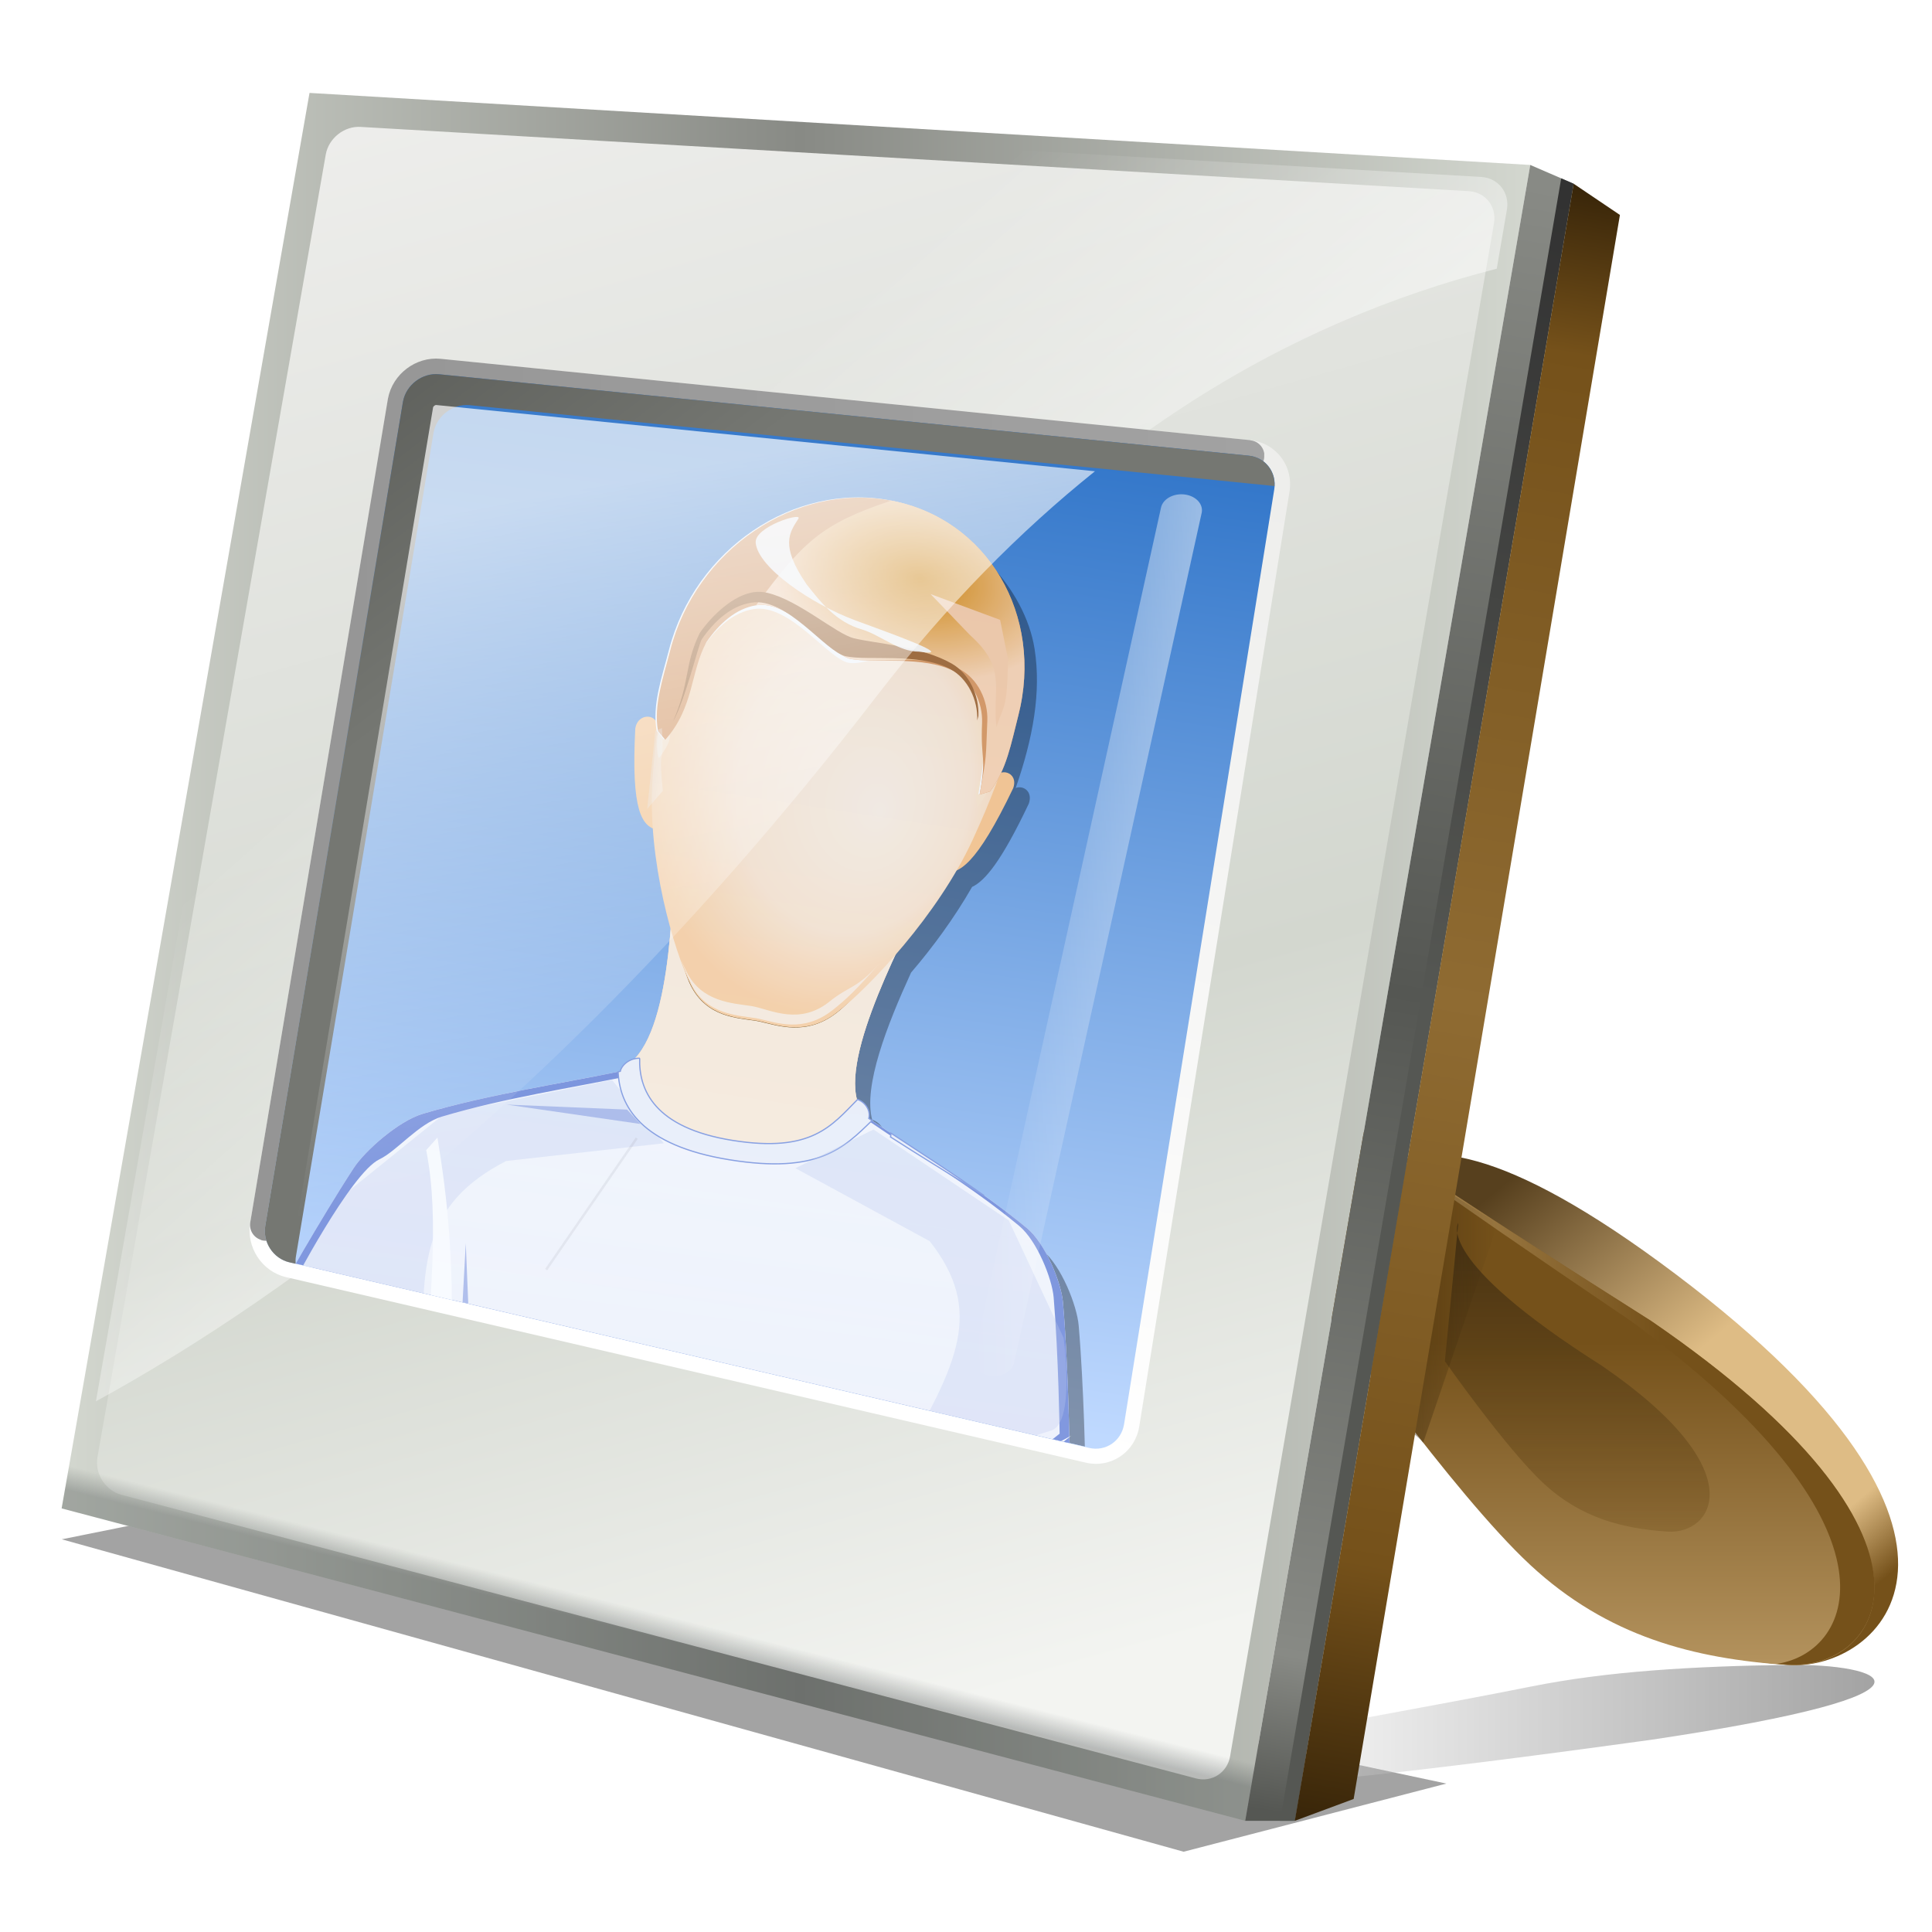 <svg enable-background="new 0 0 130.863 113.691" height="256" viewBox="0 0 256 256" width="256" xmlns="http://www.w3.org/2000/svg" xmlns:xlink="http://www.w3.org/1999/xlink">
  <defs>
    <linearGradient id="linearGradient3175">
      <stop offset="0" stop-color="#fff"/>
      <stop offset="1" stop-color="#fff" stop-opacity="0"/>
    </linearGradient>
    <filter id="filter3187" height="1.022" width="1.026" x="-.013" y="-.011">
      <feGaussianBlur stdDeviation=".496"/>
    </filter>
    <filter id="filter3191" height="2.237" width="1.227" x="-.114" y="-.619">
      <feGaussianBlur stdDeviation="1.981"/>
    </filter>
    <filter id="filter3195" height="1.46" width="1.111" x="-.056" y="-.23">
      <feGaussianBlur stdDeviation="2.093"/>
    </filter>
    <clipPath id="clipPath3201">
      <path d="m91.047 78.963s8.301 11.741 13.361 16.397 10.719 6.073 16.802 6.478 11.944-8.098-8.907-22.268c-22.875-14.373-19.433-12.956-19.433-12.956z"/>
    </clipPath>
    <filter id="filter3205" height="1.095" width="1.098" x="-.049" y="-.047">
      <feGaussianBlur stdDeviation=".695"/>
    </filter>
    <filter id="filter3236" height="1.047" width="1.049" x="-.025" y="-.023">
      <feGaussianBlur stdDeviation=".698"/>
    </filter>
    <linearGradient id="linearGradient3437" gradientTransform="matrix(2.028 0 0 2.045 -8.952 12.312)" gradientUnits="userSpaceOnUse" x1="100.145" x2="122.645" y1="72.775" y2="100.276">
      <stop offset="0" stop-color="#57401e"/>
      <stop offset=".462" stop-color="#debc85"/>
      <stop offset=".858" stop-color="#debc85"/>
      <stop offset="1" stop-color="#75511a"/>
    </linearGradient>
    <linearGradient id="lg1">
      <stop offset="0" stop-color="#b3925d"/>
      <stop offset="1" stop-color="#75511a"/>
    </linearGradient>
    <linearGradient id="linearGradient3439" gradientTransform="matrix(2.028 0 0 2.045 -8.952 12.312)" gradientUnits="userSpaceOnUse" x1="108.969" x2="108.969" xlink:href="#lg1" y1="101.667" y2="81.012"/>
    <linearGradient id="linearGradient3441" gradientUnits="userSpaceOnUse" x1="8.442" x2="104.398" y1="55.98" y2="55.98">
      <stop offset="0" stop-color="#d3d7cf"/>
      <stop offset=".503" stop-color="#888a85"/>
      <stop offset="1" stop-color="#d3d7cf"/>
    </linearGradient>
    <linearGradient id="linearGradient3443" gradientTransform="matrix(2.028 0 0 2.045 -8.952 12.312)" gradientUnits="userSpaceOnUse" x1="95.492" x2="102.278" y1="78.566" y2="78.566">
      <stop offset="0" stop-color="#382509"/>
      <stop offset="1" stop-color="#382509" stop-opacity="0"/>
    </linearGradient>
    <linearGradient id="linearGradient3445" gradientUnits="userSpaceOnUse" x1="87.701" x2="105.368" y1="111.402" y2="6.069">
      <stop offset="0" stop-color="#555753"/>
      <stop offset=".095" stop-color="#888a85"/>
      <stop offset=".503" stop-color="#555753"/>
      <stop offset="1" stop-color="#888a85"/>
    </linearGradient>
    <linearGradient id="linearGradient3447" gradientUnits="userSpaceOnUse" x1="88.871" x2="106.392" y1="111.225" y2="6.759">
      <stop offset=".503" stop-color="#555753"/>
      <stop offset="1" stop-color="#323232"/>
    </linearGradient>
    <linearGradient id="linearGradient3449" gradientUnits="userSpaceOnUse" x1="90.762" x2="108.982" y1="112.26" y2="6.183">
      <stop offset="0" stop-color="#382509"/>
      <stop offset=".16" stop-color="#75511a"/>
      <stop offset=".503" stop-color="#8f6b32"/>
      <stop offset=".899" stop-color="#75511a"/>
      <stop offset="1" stop-color="#382509"/>
    </linearGradient>
    <linearGradient id="linearGradient3451" gradientTransform="matrix(2.028 0 0 2.045 -8.952 12.312)" gradientUnits="userSpaceOnUse" x1="63.068" x2="43.92" xlink:href="#linearGradient3175" y1="49.172" y2="27.524"/>
    <linearGradient id="linearGradient3453" gradientTransform="matrix(2.028 0 0 2.045 -8.952 12.312)" gradientUnits="userSpaceOnUse" x1="53.602" x2="63.496" y1="83.695" y2="18.217">
      <stop offset="0" stop-color="#bfd9ff"/>
      <stop offset="1" stop-color="#2c72c7"/>
    </linearGradient>
    <linearGradient id="linearGradient3455" gradientTransform="matrix(2.028 0 0 2.045 -8.952 12.312)" gradientUnits="userSpaceOnUse" x1="26.677" x2="60.624" y1="10.744" y2="55.726">
      <stop offset="0" stop-color="#555753"/>
      <stop offset=".461" stop-color="#757772"/>
    </linearGradient>
    <linearGradient id="linearGradient3457" gradientUnits="userSpaceOnUse" x1="47.385" x2="48.196" y1="100.131" y2="96.878">
      <stop offset="0" stop-color="#2e3436"/>
      <stop offset=".461" stop-color="#2e3436" stop-opacity="0"/>
    </linearGradient>
    <linearGradient id="linearGradient3459" gradientTransform="matrix(2.028 0 0 2.045 -8.952 12.312)" gradientUnits="userSpaceOnUse" x1="37.76" x2="45.649" xlink:href="#linearGradient3175" y1="26.587" y2="68.832"/>
    <filter id="filter4201" height="1.087" width="1.108" x="-.054" y="-.043">
      <feGaussianBlur stdDeviation="1.164"/>
    </filter>
    <linearGradient id="lg2">
      <stop offset="0" stop-color="#ffefdd"/>
      <stop offset=".5" stop-color="#ffefdd"/>
      <stop offset="1" stop-color="#ffefdd"/>
    </linearGradient>
    <radialGradient id="radialGradient4359" cx="427.037" cy="-643.231" fx="426.434" fy="-641.288" gradientTransform="matrix(.469 .059 .087 -.691 -179.654 -410.571)" gradientUnits="userSpaceOnUse" r="13.577" xlink:href="#lg2"/>
    <radialGradient id="radialGradient4361" cx="195.643" cy="-643.231" fx="195.04" fy="-641.288" gradientTransform="matrix(-.469 -.059 .087 -.691 126.818 -371.856)" gradientUnits="userSpaceOnUse" r="13.578" xlink:href="#lg2"/>
    <radialGradient id="radialGradient4363" cx="403.747" cy="-551.294" fx="408.462" fy="-554.082" gradientTransform="matrix(.678 .086 .106 -.841 -238.912 -456.535)" gradientUnits="userSpaceOnUse" r="18.741">
      <stop offset="0" stop-color="#fff2e3"/>
      <stop offset=".591" stop-color="#ffe9d2"/>
      <stop offset="1" stop-color="#ffd4a5"/>
    </radialGradient>
    <linearGradient id="linearGradient4365" gradientTransform="matrix(1.044 .132 .11 -.871 -548.234 -572.483)" gradientUnits="userSpaceOnUse" x1="635.806" x2="635.806" y1="-612.333" y2="-626.223">
      <stop offset="0" stop-color="#fff6e6"/>
      <stop offset=".25" stop-color="#ffeed4"/>
      <stop offset=".5" stop-color="#ffd79a"/>
      <stop offset="1" stop-color="#ffc977"/>
    </linearGradient>
    <linearGradient id="lg3">
      <stop offset="0" stop-color="#ffe8cb"/>
      <stop offset="1" stop-color="#ffe8cb"/>
    </linearGradient>
    <radialGradient id="radialGradient4367" cx="387.673" cy="-430.228" gradientTransform="matrix(.678 .086 .19 -1.505 -215.812 -640.593)" gradientUnits="userSpaceOnUse" r=".656" xlink:href="#lg3"/>
    <linearGradient id="lg4">
      <stop offset="0" stop-color="#fff"/>
      <stop offset="1" stop-color="#fff"/>
    </linearGradient>
    <linearGradient id="linearGradient4369" gradientTransform="matrix(1.044 .132 .11 -.871 -529.417 -562.8)" gradientUnits="userSpaceOnUse" x1="548.343" x2="549.006" xlink:href="#lg4" y1="-611.739" y2="-594.956"/>
    <linearGradient id="linearGradient4371" gradientTransform="matrix(.56 .071 .205 -1.623 -542.671 -472.408)" gradientUnits="userSpaceOnUse" x1="1004.872" x2="1006.598" y1="-272.915" y2="-272.915">
      <stop offset="0" stop-color="#e5e5e5"/>
      <stop offset="1" stop-color="#fff"/>
    </linearGradient>
    <linearGradient id="linearGradient4373" gradientTransform="matrix(1.044 .132 .11 -.871 -617.816 -573.965)" gradientUnits="userSpaceOnUse" x1="630.333" x2="653.236" y1="-648.465" y2="-648.465">
      <stop offset="0" stop-color="#7a91db"/>
      <stop offset="1" stop-color="#7a91db"/>
    </linearGradient>
    <linearGradient id="lg5">
      <stop offset="0" stop-color="#afbdea"/>
      <stop offset="1" stop-color="#afbdea"/>
    </linearGradient>
    <linearGradient id="linearGradient4375" gradientTransform="matrix(1.044 .132 .11 -.871 -456.112 -561.776)" gradientUnits="userSpaceOnUse" x1="541.282" x2="528.532" xlink:href="#lg5" y1="-643.022" y2="-633.505"/>
    <clipPath id="clipPath4377">
      <path d="m87.68 25.671c.177-1.086-.575-2.063-1.67-2.172l-52.904-5.272c-1.095-.109-2.156.687-2.358 1.768l-8.993 53.358c-.203 1.081.51 2.164 1.583 2.406l52.254 12.021c1.073.242 2.095-.448 2.271-1.534z" height="113.691" transform="translate(-82.666 -1.999)" width="130.863"/>
    </clipPath>
    <filter id="filter4386" height="1.144" width="1.123" x="-.062" y="-.072">
      <feGaussianBlur stdDeviation="1.234"/>
    </filter>
    <linearGradient id="linearGradient4396" gradientUnits="userSpaceOnUse" x1="20.751" x2="87.028" y1="45.794" y2="45.794">
      <stop offset="0" stop-color="#959595"/>
      <stop offset="1" stop-color="#a2a2a2"/>
    </linearGradient>
    <linearGradient id="linearGradient4408" gradientUnits="userSpaceOnUse" x1="68.565" x2="81.048" y1="56.942" y2="56.942">
      <stop offset="0" stop-color="#fff" stop-opacity="0"/>
      <stop offset="1" stop-color="#fff"/>
    </linearGradient>
    <filter id="filter4426" height="1.158" width="1.819" x="-.409" y="-.079">
      <feGaussianBlur stdDeviation="1.354"/>
    </filter>
    <linearGradient id="XMLID_68_" gradientUnits="userSpaceOnUse" x1="85.047" x2="126.89" y1="105.695" y2="105.695">
      <stop offset="0" stop-color="#fff"/>
      <stop offset="1"/>
    </linearGradient>
    <linearGradient id="XMLID_72_" gradientUnits="userSpaceOnUse" x1="107.469" x2="107.469" y1="66.472" y2="95.472">
      <stop offset="0" stop-color="#281e0e"/>
      <stop offset="1" stop-color="#75511a" stop-opacity=".259"/>
    </linearGradient>
    <linearGradient id="XMLID_74_" gradientUnits="userSpaceOnUse" x1="48.281" x2="78.46" y1="-6.109" y2="101.229">
      <stop offset="0" stop-color="#eeeeec"/>
      <stop offset=".626" stop-color="#d3d7cf"/>
      <stop offset="1" stop-color="#f3f4f1"/>
    </linearGradient>
    <linearGradient id="XMLID_88_" gradientTransform="matrix(1.044 .132 .11 -.871 -529.236 -562.775)" gradientUnits="userSpaceOnUse" x1="542.058" x2="549.304" y1="-630.54" y2="-624.27">
      <stop offset="0" stop-color="#fff0df"/>
      <stop offset="1" stop-color="#fff0df"/>
    </linearGradient>
    <radialGradient id="XMLID_89_" cx="222.05" cy="-431.106" gradientTransform="matrix(-.678 -.086 .19 -1.505 218.364 -586.585)" gradientUnits="userSpaceOnUse" r=".675" xlink:href="#lg3"/>
    <linearGradient id="XMLID_93_" gradientTransform="matrix(1.044 .132 .11 -.871 -529.765 -562.842)" gradientUnits="userSpaceOnUse" x1="538.854" x2="559.014" y1="-603.887" y2="-603.274">
      <stop offset="0" stop-color="#a66932"/>
      <stop offset="1" stop-color="#a66932"/>
    </linearGradient>
    <linearGradient id="XMLID_94_" gradientTransform="matrix(1.044 .132 .11 -.871 -529.236 -562.775)" gradientUnits="userSpaceOnUse" x1="552.532" x2="546.697" xlink:href="#lg4" y1="-617.278" y2="-593.289"/>
    <linearGradient id="XMLID_95_" gradientTransform="matrix(1.044 .132 .11 -.871 -530.115 -562.885)" gradientUnits="userSpaceOnUse" x1="563.304" x2="555.882" y1="-607.99" y2="-598.63">
      <stop offset="0" stop-color="#fccea6"/>
      <stop offset="1" stop-color="#fccea6"/>
    </linearGradient>
    <linearGradient id="lg6">
      <stop offset="0" stop-color="#bfcaed"/>
      <stop offset="1" stop-color="#bfcaed"/>
    </linearGradient>
    <linearGradient id="XMLID_98_" gradientTransform="matrix(1.044 .132 .11 -.871 -529.236 -562.775)" gradientUnits="userSpaceOnUse" x1="524.672" x2="540.206" xlink:href="#lg6" y1="-651.382" y2="-640.77"/>
    <linearGradient id="XMLID_100_" gradientTransform="matrix(1.044 .132 .11 -.871 -529.236 -562.775)" gradientUnits="userSpaceOnUse" x1="544.643" x2="535.587" xlink:href="#lg4" y1="-658.93" y2="-631.606"/>
    <linearGradient id="XMLID_102_" gradientTransform="matrix(.251 .864 -1.019 .172 -592.55 -423.001)" gradientUnits="userSpaceOnUse" x1="673.71" x2="661" xlink:href="#lg5" y1="-446.334" y2="-436.846"/>
    <linearGradient id="XMLID_103_" gradientTransform="matrix(-1.044 -.132 .11 -.871 141.515 -478.044)" gradientUnits="userSpaceOnUse" x1="72.998" x2="88.776" xlink:href="#lg6" y1="-664.583" y2="-642.103"/>
    <linearGradient id="XMLID_104_" gradientTransform="matrix(1.044 .132 .11 -.871 -529.236 -562.775)" gradientUnits="userSpaceOnUse" x1="539.492" x2="534.65" xlink:href="#lg6" y1="-639.438" y2="-650.645"/>
    <linearGradient id="XMLID_105_" gradientUnits="userSpaceOnUse" x1="236.515" x2="228.444" y1="-324.985" y2="-343.663">
      <stop offset="0" stop-color="#171717"/>
      <stop offset="1" stop-color="#171717"/>
    </linearGradient>
    <mask id="XMLID_85_" height="16.086" maskUnits="userSpaceOnUse" width="20.92" x="37.526" y="43.47">
      <path d="m178.537 242.736c-3.891-.62-9.119 1.462-11.604 4.763-2.534 3.359-3.439 7.771-3.803 12.998-.364 5.229 1.389 11.067 2.478 13.263 1.034 2.084 3.037 2.118 4.268 2.31.062.012.151.025.217.039 1.21.268 3.044.956 5.013-.565 2.078-1.603 6.561-6.27 8.819-11.143 2.263-4.871 3.629-9.195 2.995-13.15-.62-3.883-4.331-7.643-8.162-8.474z" fill="url(#XMLID_86_)"/>
    </mask>
    <radialGradient id="XMLID_92_" cx="125.522" cy="464.144" gradientTransform="matrix(-.465 -.124 -.096 .301 84.747 -94.711)" gradientUnits="userSpaceOnUse" r="20.368">
      <stop offset="0" stop-color="#db8703"/>
      <stop offset="1" stop-color="#ffd6b1"/>
    </radialGradient>
    <linearGradient id="XMLID_97_" gradientTransform="matrix(1.044 .132 .11 -.871 -529.236 -562.775)" gradientUnits="userSpaceOnUse" x1="543.421" x2="543.421" y1="-663" y2="-628.568">
      <stop offset="0" stop-color="#f2f4fb"/>
      <stop offset="1" stop-color="#fcfcff"/>
    </linearGradient>
    <radialGradient id="XMLID_86_" cx="366.464" cy="-541.104" gradientTransform="matrix(.674 .085 .106 -.836 -14.893 -224.146)" gradientUnits="userSpaceOnUse" r="18.741">
      <stop offset="0" stop-color="#671800"/>
      <stop offset="1" stop-color="#7b3900"/>
    </radialGradient>
    <filter id="AI_Sfocatura_2" height="1.48" width="1.555" x="-.277" y="-.24">
      <feGaussianBlur stdDeviation="2"/>
    </filter>
    <linearGradient id="XMLID_70_" gradientUnits="userSpaceOnUse" x1="92.69" x2="92.796" xlink:href="#lg1" y1="66.687" y2="66.687"/>
    <linearGradient id="XMLID_71_" gradientUnits="userSpaceOnUse" x1="93.006" x2="112.951" xlink:href="#lg1" y1="84.323" y2="84.323"/>
    <linearGradient id="lg7">
      <stop offset="0" stop-color="#fff"/>
      <stop offset="1" stop-color="#eeeeec"/>
    </linearGradient>
    <linearGradient id="XMLID_78_" gradientUnits="userSpaceOnUse" x1="47.628" x2="61.859" xlink:href="#lg7" y1="82.434" y2="19.973"/>
    <linearGradient id="XMLID_79_" gradientUnits="userSpaceOnUse" x1="47.624" x2="61.855" xlink:href="#lg7" y1="82.45" y2="19.992"/>
  </defs>
  <path d="m9.45 83.719 73.299 20.244 17.168-4.416-82.542-17.411z" filter="url(#filter3195)" opacity=".6" transform="matrix(2.028 0 0 2.045 -10.98 32.76)"/>
  <path d="m175.678 164.961s16.833 28.565 27.094 39.893c10.261 11.328 21.736 14.776 34.072 15.758 12.335.984 31.61-16.787-14.777-51.754-46.387-34.967-42.692-1.213-42.692-1.213z" fill="url(#linearGradient3437)" stroke-width="2.037"/>
  <path d="m85.047 106.84s14.301-2.559 19.361-3.573 10.719-1.324 16.802-1.412 11.944 1.765-8.907 4.853c-22.875 3.133-25.434 2.823-25.434 2.823z" fill="url(#XMLID_68_)" filter="url(#filter3191)" opacity=".6" transform="matrix(2.028 0 0 2.045 -8.952 12.312)"/>
  <path d="m175.678 173.828s16.833 24.016 27.094 33.539 21.736 12.422 34.072 13.251c12.335.828 24.221-16.564-18.062-45.548-46.387-29.399-39.407-26.501-39.407-26.501z" fill="url(#linearGradient3439)" stroke-width="2.037"/>
  <g clip-path="url(#clipPath3201)" filter="url(#filter3205)" transform="matrix(2.028 0 0 2.045 -8.952 12.312)">
    <path d="m92.689 66.59c.035.011.066.024.066.024l-.011.08c.023.028.055.061.099.102l.026-.182c.001 0-.159-.065-.18-.024z" fill="url(#XMLID_70_)"/>
    <path d="m112.303 79.57c-15.137-9.511-18.748-12.106-19.46-12.774l-.015.094c.869.802 4.539 3.562 18.144 12.681 18.153 13.161 14.706 21.427 9.555 22.215.228.018.455.037.684.053 6.082.403 11.944-8.099-8.908-22.269z" fill="url(#XMLID_71_)"/>
  </g>
  <path d="m98.82 82.18s4.006 5.667 6.448 7.914 5.173 2.931 8.109 3.126 5.765-3.908-4.3-10.747c-11.04-6.938-9.379-9.253-9.379-9.253z" fill="url(#XMLID_72_)" filter="url(#AI_Sfocatura_2)" transform="matrix(2.028 0 0 2.045 -8.952 12.312)"/>
  <polygon fill="url(#linearGradient3441)" points="85.774 111.96 8.442 91.716 24.637 0 104.398 4.668" transform="matrix(2.028 0 0 2.045 -8.952 12.312)"/>
  <path d="m10.782 88.401c-.186 1.063.517 2.157 1.562 2.432l70.209 18.378c1.044.274 2.051-.373 2.234-1.437l17.242-99.333c.185-1.064-.545-1.997-1.623-2.074l-72.413-4.164c-1.077-.076-2.11.731-2.296 1.795z" fill="url(#XMLID_74_)" filter="url(#filter3187)" transform="matrix(2.028 0 0 2.045 -8.952 12.312)"/>
  <path d="m184.691 187.762c1.288 1.606 2.592 1.863 3.889 3.402l9.872-29.001c-4.475-2.878-8.182-5.29-11.23-7.294z" fill="url(#linearGradient3443)" opacity=".5" stroke-width="2.037"/>
  <polygon fill="url(#linearGradient3445)" points="104.398 4.668 85.774 111.96 89.012 111.96 107.232 5.883" transform="matrix(2.028 0 0 2.045 -8.952 12.312)"/>
  <polygon fill="url(#linearGradient3447)" points="106.421 5.536 88.052 111.96 89.012 111.96 107.232 5.883" transform="matrix(2.028 0 0 2.045 -8.952 12.312)"/>
  <polygon fill="url(#linearGradient3449)" points="110.256 7.907 92.859 110.543 89.012 111.96 107.232 5.883" transform="matrix(2.028 0 0 2.045 -8.952 12.312)"/>
  <path d="m196.323 23.45-149.586-8.677c-2.225-.16-4.36 1.524-4.743 3.741l-29.286 167.17c25.887-14.155 63.482-41.541 103.521-93.533 25.776-33.472 55.013-49.637 82.097-56.545l1.349-7.834c.381-2.217-1.125-4.163-3.352-4.322z" fill="url(#linearGradient3451)" opacity=".5" stroke-width="2.037"/>
  <g filter="url(#filter3236)" transform="matrix(2.028 0 0 2.045 -8.952 12.312)">
    <path d="m29.765 19.811-8.993 53.358c-.301 1.605.751 3.205 2.345 3.565l52.255 12.021c.79.179 1.589.03 2.251-.415.661-.446 1.097-1.134 1.228-1.934 0-.001 9.817-60.575 9.817-60.575.13-.8-.065-1.59-.552-2.222-.486-.633-1.199-1.025-2.007-1.106l-52.904-5.272c-1.601-.158-3.144.998-3.44 2.58z" fill="url(#XMLID_78_)"/>
    <path d="m87.68 25.671c.177-1.086-.575-2.063-1.67-2.172l-52.904-5.272c-1.095-.109-2.156.687-2.358 1.768l-8.993 53.358c-.203 1.081.51 2.164 1.583 2.406l52.254 12.021c1.073.242 2.095-.448 2.271-1.534z" fill="url(#XMLID_79_)"/>
  </g>
  <path d="m86.01 23.499-52.904-5.272c-1.095-.109-2.156.687-2.358 1.768l-8.993 53.358c-.203 1.081 65.35-49.745 64.255-49.854z" fill="none" filter="url(#filter4386)" stroke="url(#linearGradient4396)" stroke-width="2.008" transform="matrix(2.028 0 0 2.045 -8.952 12.312)"/>
  <path d="m168.85 64.821c.359-2.221-1.166-4.22-3.386-4.443l-107.281-10.784c-2.22-.223-4.372 1.405-4.782 3.616l-18.236 109.142c-.412 2.211 1.034 4.426 3.21 4.921l105.963 24.589c2.176.495 4.248-.916 4.605-3.138z" fill="url(#linearGradient3453)" stroke-width="2.037"/>
  <g clip-path="url(#clipPath4377)" opacity=".9" transform="matrix(2.028 0 0 2.045 158.683 16.403)">
    <path d="m-20.648 25.208c-3.677.029-7.992 2.034-10.191 4.98-2.027 2.718-3.006 6.11-3.513 10.056-.007-.033-.025-.062-.032-.095.175-.992-1.244-1.157-1.424-.032-.263 5.026.32 6.225 1.139 6.598.167 2.378.635 4.685 1.171 6.598-.283 3.393-.883 7.012-2.405 8.565-.477.126-.817.464-.886.793-3.939.82-8.644 1.508-12.976 2.792-1.606.478-3.796 2.462-4.526 3.585-2.225 3.422-4.969 8.311-4.969 8.311l.506 1.079c6.643 6.189 17.377 7.988 24.085 9.263 6.707 1.272 17.305 3.496 26.364.285l.981-.761c0.0 0-.103-5.45-.443-9.358-.112-1.284-1.119-3.839-2.342-4.853-3.299-2.731-7.211-5.065-10.381-7.233.122-.404-.115-1.005-.728-1.237-.014.014-.018.018-.032.032-.618-2.198.975-6.205 2.532-9.58 1.389-1.603 2.819-3.527 3.988-5.551.835-.383 1.915-1.654 3.703-5.393.279-.782-.354-1.206-.855-1.015 1.131-3.23 1.677-6.205 1.234-9.009-.628-3.964-4.386-7.811-8.26-8.66l-.222-.032c-.491-.079-.994-.131-1.519-.127z" filter="url(#filter4201)" opacity=".6"/>
    <path d="m-8.517 85.636c-.834 3.216-13.086 3.648-27.366.969-14.276-2.68-25.174-7.459-24.34-10.674.835-3.216 13.088-3.65 27.367-.969 14.278 2.68 25.175 7.46 24.339 10.674z" fill="#758edb"/>
    <path d="m-60.115 75.995.41.741c6.612 6.095 17.055 7.83 23.735 9.085 6.68 1.253 17.231 3.459 26.251.299l.984-.769c-12.971-16.477-37.975-32.843-51.38-9.356z" fill="#bfcaed"/>
    <path d="m-16.567 48.506c.977.095 2.091-.432 4.521-5.457.386-1.069-.983-1.434-1.31-.487-1.578 1.886-2.574 3.881-3.211 5.944z" fill="#ffc98d"/>
    <path d="m-35.342 45.752c-.934-.264-1.683-1.14-1.396-6.568.179-1.108 1.602-.949 1.428.028.497 2.275.412 4.441-.032 6.54z" fill="#ffc98d"/>
    <path d="m-34.123 46.957c-.216 3.882-.29 12.687-3.428 14.196-.621 3.696 2.234 5.673 5.985 7.218l.749.14c4.166-.06 7.736-.829 9.004-4.402-2.099-2.493 2.2-10.506 3.928-14.104l-9.119 2.322z" fill="#edbe8d"/>
    <path d="m-34.123 46.957c-.216 3.882-.29 12.687-3.428 14.196-.621 3.696 2.234 5.673 5.985 7.218l.749.14c4.166-.06 7.736-.829 9.004-4.402-2.099-2.493 2.2-10.506 3.928-14.104l-9.119 2.322z" fill="url(#radialGradient4359)"/>
    <path d="m-17.885 50.004c-1.729 3.598-6.027 11.61-3.928 14.104-1.268 3.573-4.838 4.343-9.004 4.402l-.749-.14c-3.751-1.545-6.605-3.521-5.985-7.218 3.139-1.509 3.212-10.314 3.428-14.196l7.119 5.369z" fill="url(#radialGradient4361)" opacity=".749"/>
    <path d="m-20.127 24.616c-3.914-.623-7.725 1.742-10.226 5.058-2.547 3.379-3.457 7.813-3.822 13.068-.366 5.256-.051 10.854 1.046 13.063 1.039 2.094 3.057 2.129 4.292 2.321.064.012.152.026.219.041 1.217.269 3.063.959 5.043-.568 2.087-1.611 5.647-6.482 7.922-11.379 2.274-4.897 3.646-9.244 3.01-13.22-.626-3.904-3.409-7.506-7.268-8.342z" fill="#693f00"/>
    <path d="m-20.115 24.602c-3.911-.623-9.172 1.47-11.674 4.786-2.547 3.378-3.458 7.812-3.821 13.068-.365 5.256 1.4 11.125 2.495 13.334 1.037 2.094 3.054 2.128 4.29 2.321.062.012.154.025.221.041 1.217.27 3.064.958 5.042-.569 2.091-1.61 6.599-6.302 8.872-11.199 2.274-4.898 3.646-9.245 3.011-13.22-.625-3.904-4.36-7.685-8.217-8.521z" fill="url(#radialGradient4363)"/>
    <path d="m37.526 43.47c.469 5.605 1.397 11.125 2.493 13.335 1.039 2.093 3.058 2.129 4.294 2.32.064.011.15.025.219.04 1.216.27 3.064.959 5.043-.567 2.087-1.611 5.89-6.437 8.871-11.201z" fill="url(#linearGradient4365)" mask="url(#XMLID_85_)" transform="translate(-73.124 -1)"/>
    <path d="m-20.769 54.382c-1.504 1.696-1.966 1.43-3.337 2.539-1.877 1.448-3.7.536-4.853.28-.063-.015-.143-.027-.204-.038-1.172-.182-3.244-.237-4.229-2.224-.111-.224-.242-.502-.364-.8.226.624.468 1.188.668 1.589.984 1.986 3.041 2.04 4.214 2.22.06.012.155.027.219.041 1.154.256 2.893.916 4.772-.533.918-.709 1.626-1.385 3.114-3.074z" fill="url(#XMLID_88_)"/>
    <path d="m-14.066 42.224c.144-.375.583.08.498.575-.084.496-.81 1.598-.841 1.407-.236-1.534.135-1.45.343-1.982z" fill="url(#XMLID_89_)"/>
    <path d="m-34.498 39.16c.053-.393-.57-.137-.738.342-.168.48-.055 1.74.065 1.577.976-1.307.598-1.363.673-1.919z" fill="url(#radialGradient4367)"/>
    <path d="m-20.1 24.4c-6.272-1.177-12.739 3.159-14.435 9.681-.473 1.816-1.112 3.584-.806 5.255l.475.559c1.896-2.118 1.552-4.119 2.623-6.064.837-1.204 1.921-2.179 3.24-2.387 2.348-.372 4.839 3.185 6.17 3.473 1.439.312 5.247-1.927 7.277-.84 1.12.601 1.811 1.978 1.754 3.325-.107 2.522-.048 3.397-.521 6.045l.672-.203c1.083-1.392 1.381-3.105 1.846-4.896 1.697-6.522-2.019-12.77-8.295-13.948z" fill="url(#linearGradient4369)"/>
    <path d="m-20.013 24.416c-6.272-1.177-12.74 3.16-14.436 9.681-.47 1.816-1.108 3.585-.803 5.255l.473.56c1.897-2.118 1.622-4.379 2.691-6.325.837-1.205 1.921-2.179 3.239-2.387 2.35-.372 4.841 3.184 6.171 3.473 1.439.312 4.812-.254 6.84.833 1.121.6 1.813 1.977 1.758 3.324-.109 2.522.319 1.985-.156 4.632l.673-.203c1.082-1.392 1.381-3.104 1.846-4.895 1.694-6.522-2.022-12.77-8.296-13.948z" fill="#df995d"/>
    <path d="m-20.013 24.416c-4.598 1.513-5.789 2.701-8.836 6.784 2.35-.372 4.841 3.184 6.171 3.473 1.439.312 5.156-.393 7.186.694 1.12.601 1.812 1.978 1.755 3.326-.106 2.521-.024 2.123-.5 4.77l.673-.203c1.082-1.392 1.381-3.104 1.846-4.895 1.695-6.523-2.021-12.771-8.295-13.949z" fill="url(#XMLID_92_)"/>
    <path d="m-28.098 30.394c-.292-.069-.596-.088-.888-.048-1.309.18-2.705 1.456-3.54 2.648-1.026 2.083-.604 3.125-1.75 5.746.83-1.494 1.633-4.876 1.873-5.325.837-1.205 1.923-2.178 3.242-2.387 2.347-.372 4.839 3.184 6.169 3.473 1.438.312 4.812-.253 6.84.833 1.121.6 1.813 1.978 1.756 3.325l.076-.292c.058-1.354-.625-2.76-1.739-3.39-2.015-1.14-4.968-1.295-6.398-1.643-1.158-.281-3.585-2.455-5.641-2.94z" fill="url(#XMLID_93_)"/>
    <path d="m-18.2 34.204c2.769.413-2.452-1.396-4.196-2.041-2.817-1.04-6.321-3.396-6.474-5.009-.102-1.055 3.085-2.015 2.79-1.568-.58.906-1.218 1.714.533 4.253.911 1.139 1.92 2.451 3.627 2.927 1.213.373 2.407 1.449 3.72 1.438z" fill="url(#XMLID_94_)" opacity=".88"/>
    <path d="m-12.901 32.144.52 2.547c-.067 3.333-.264 2.869-.758 4.396-.292-2.46.739-3.764-1.722-5.95l-2.581-2.664z" fill="url(#XMLID_95_)"/>
    <path d="m-35.961 44.393 1.024-1.17s-.201-1.74-.084-2.194c.118-.454.022-1.877.022-1.877l-.428.176z" fill="url(#linearGradient4371)" opacity=".333"/>
    <path d="m-30.367 65.872c-5.157-.812-6.146-3.309-6.083-5.33-.665-.012-1.18.445-1.268.849-3.922.809-8.585 1.489-12.899 2.753-1.599.47-3.786 2.406-4.513 3.511-2.216 3.37-4.945 8.193-4.945 8.193l.513 1.049c6.613 6.095 17.276 7.873 23.957 9.128 6.679 1.252 17.231 3.456 26.249.297l.986-.768s-.085-5.353-.425-9.201c-.112-1.264-1.137-3.802-2.354-4.8-3.284-2.69-7.177-4.977-10.334-7.114.122-.397-.119-.997-.729-1.225-1.709 1.717-3.001 3.469-8.155 2.658z" fill="url(#XMLID_97_)"/>
    <path d="m-50.57 80.824c-.2-7.126-.07-10.812 5.393-13.619l10.3-1.148-3.38-4.1-10.94 2.182-7.018 5.614s-3.455 4.743-2.233 5.743c1.223 1 4.182 3.865 4.182 3.865z" fill="url(#XMLID_98_)" opacity=".322"/>
    <path d="m-36.45 60.544c-.665-.012-1.182.445-1.268.85-3.922.808-8.586 1.488-12.899 2.752-1.599.471-3.787 2.406-4.514 3.511-2.215 3.37-4.945 8.193-4.945 8.193l.513 1.05c6.614 6.095 17.278 7.871 23.957 9.126 6.678 1.253 17.231 3.459 26.25.297l.986-.768s-.086-5.352-.425-9.2c-.112-1.264-1.136-3.802-2.354-4.801-3.285-2.689-7.18-4.977-10.336-7.112.121-.398-.119-.998-.729-1.227-1.71 1.718-3.001 3.468-8.157 2.657-.322-.052-.63-.111-.921-.173.395.1.809.199 1.273.271 4.928.775 6.167-.914 7.806-2.568.582.22.808.802.69 1.186 3.015 2.051 6.732 4.237 9.867 6.822 1.164.958 2.148 3.412 2.253 4.627.318 3.7.391 8.836.391 8.836l-.948.741c-8.628 3.051-18.715.945-25.099-.252-6.386-1.198-17.492-2.399-23.808-8.254l-.353-1.708s3.89-7.423 5.77-8.307c1.13-.53 2.549-2.312 4.08-2.765 4.125-1.221 8.582-1.874 12.332-2.655.054-.248.272-.53.588-.689-.007-.146-.004-.298 0-.44z" fill="url(#linearGradient4373)"/>
    <path d="m-49.665 65.687-.735.815c.92 4.594.151 9.91.007 14.961-3.324-1.289-6.418-2.977-8.99-5.348l-.059.228c6.613 6.095 17.277 7.871 23.957 9.126 6.679 1.255 17.232 3.459 26.25.299l.985-.769-1.117.6c-9.018 3.16-19.398.968-26.078-.288-3.722-.698-8.583-1.927-13.388-3.606.355-7.77-.185-12.107-.832-16.018z" fill="url(#XMLID_100_)"/>
    <path d="m-36.451 60.546c-.667-.013-1.18.445-1.268.85-.046.01-.095.017-.138.026.084 2.195 1.46 4.778 7.292 5.707 5.786.924 7.442-.758 9.291-2.544-.068-.046-.143-.097-.208-.141.121-.399-.12-.998-.73-1.228-1.712 1.718-3 3.468-8.155 2.657-5.157-.812-6.147-3.305-6.084-5.327zm16.407 4.849c.004.092.01.171-.017.253 1.891 1.213 3.99 2.467 6.118 3.802-2.051-1.452-4.153-2.782-6.101-4.055z" fill="#f2f4fb" stroke="#869de0" stroke-width=".079"/>
    <polygon fill="url(#linearGradient4375)" points="35.85 64.875 36.721 65.807 27.969 64.55" transform="translate(-73.124 -1)"/>
    <polygon fill="url(#XMLID_102_)" points="24.867 81.64 25.688 82.619 25.31 73.544" transform="translate(-73.124 -1)"/>
    <path d="m-19.358 86.683c3.713-6.392 5.421-9.782 1.859-14.283l-8.774-4.728 5.098-2.509 8.841 5.896 3.581 7.604s.785 5.539-.82 6.009c-1.604.468-5.708 2.007-5.708 2.007z" fill="url(#XMLID_103_)" opacity=".322"/>
    <path d="m-36.643 65.725-5.917 8.517z" fill="url(#XMLID_104_)" opacity=".064"/>
    <path d="m-36.643 65.725-5.917 8.517z" fill="none" opacity=".064" stroke="url(#XMLID_105_)" stroke-width=".157"/>
  </g>
  <path d="m39.218 166.444 18.236-109.142c.412-2.211 2.563-3.837 4.782-3.616l106.638 10.718c.116-2.048-1.332-3.817-3.413-4.025l-107.281-10.784c-2.22-.223-4.372 1.405-4.782 3.616l-18.236 109.142c-.412 2.211 1.034 4.426 3.21 4.921l.799.182c-.02-.333-.016-.673.047-1.013z" fill="url(#linearGradient3455)" stroke-width="2.037"/>
  <polygon fill="url(#linearGradient3457)" opacity=".3" points="85.774 111.96 8.442 91.716 9.163 87.635 86.712 106.556" transform="matrix(2.028 0 0 2.045 -8.952 12.312)"/>
  <path d="m57.781 53.665c-.124-.012-.369.174-.393.299-.024.145-18.224 109.068-18.224 109.068-.002.016-.004.031-.004.043 0 .106.065.2.107.209.002 0 2.093.485 5.672 1.317 21.163-16.096 45.726-39.248 71.293-72.448 9.257-12.021 18.966-21.778 28.854-29.708-31.016-3.121-87.305-8.779-87.305-8.779z" fill="url(#linearGradient3459)" opacity=".7" stroke-width="2.037"/>
  <path d="m69.587 84.004 10.438-54.124" style="opacity:.7;fill:none;stroke-width:2.045;stroke-linecap:round;stroke:url(#linearGradient4408);filter:url(#filter4426)" transform="matrix(2.671 -.044 .056 2.072 -58.887 9.223)"/>
</svg>

